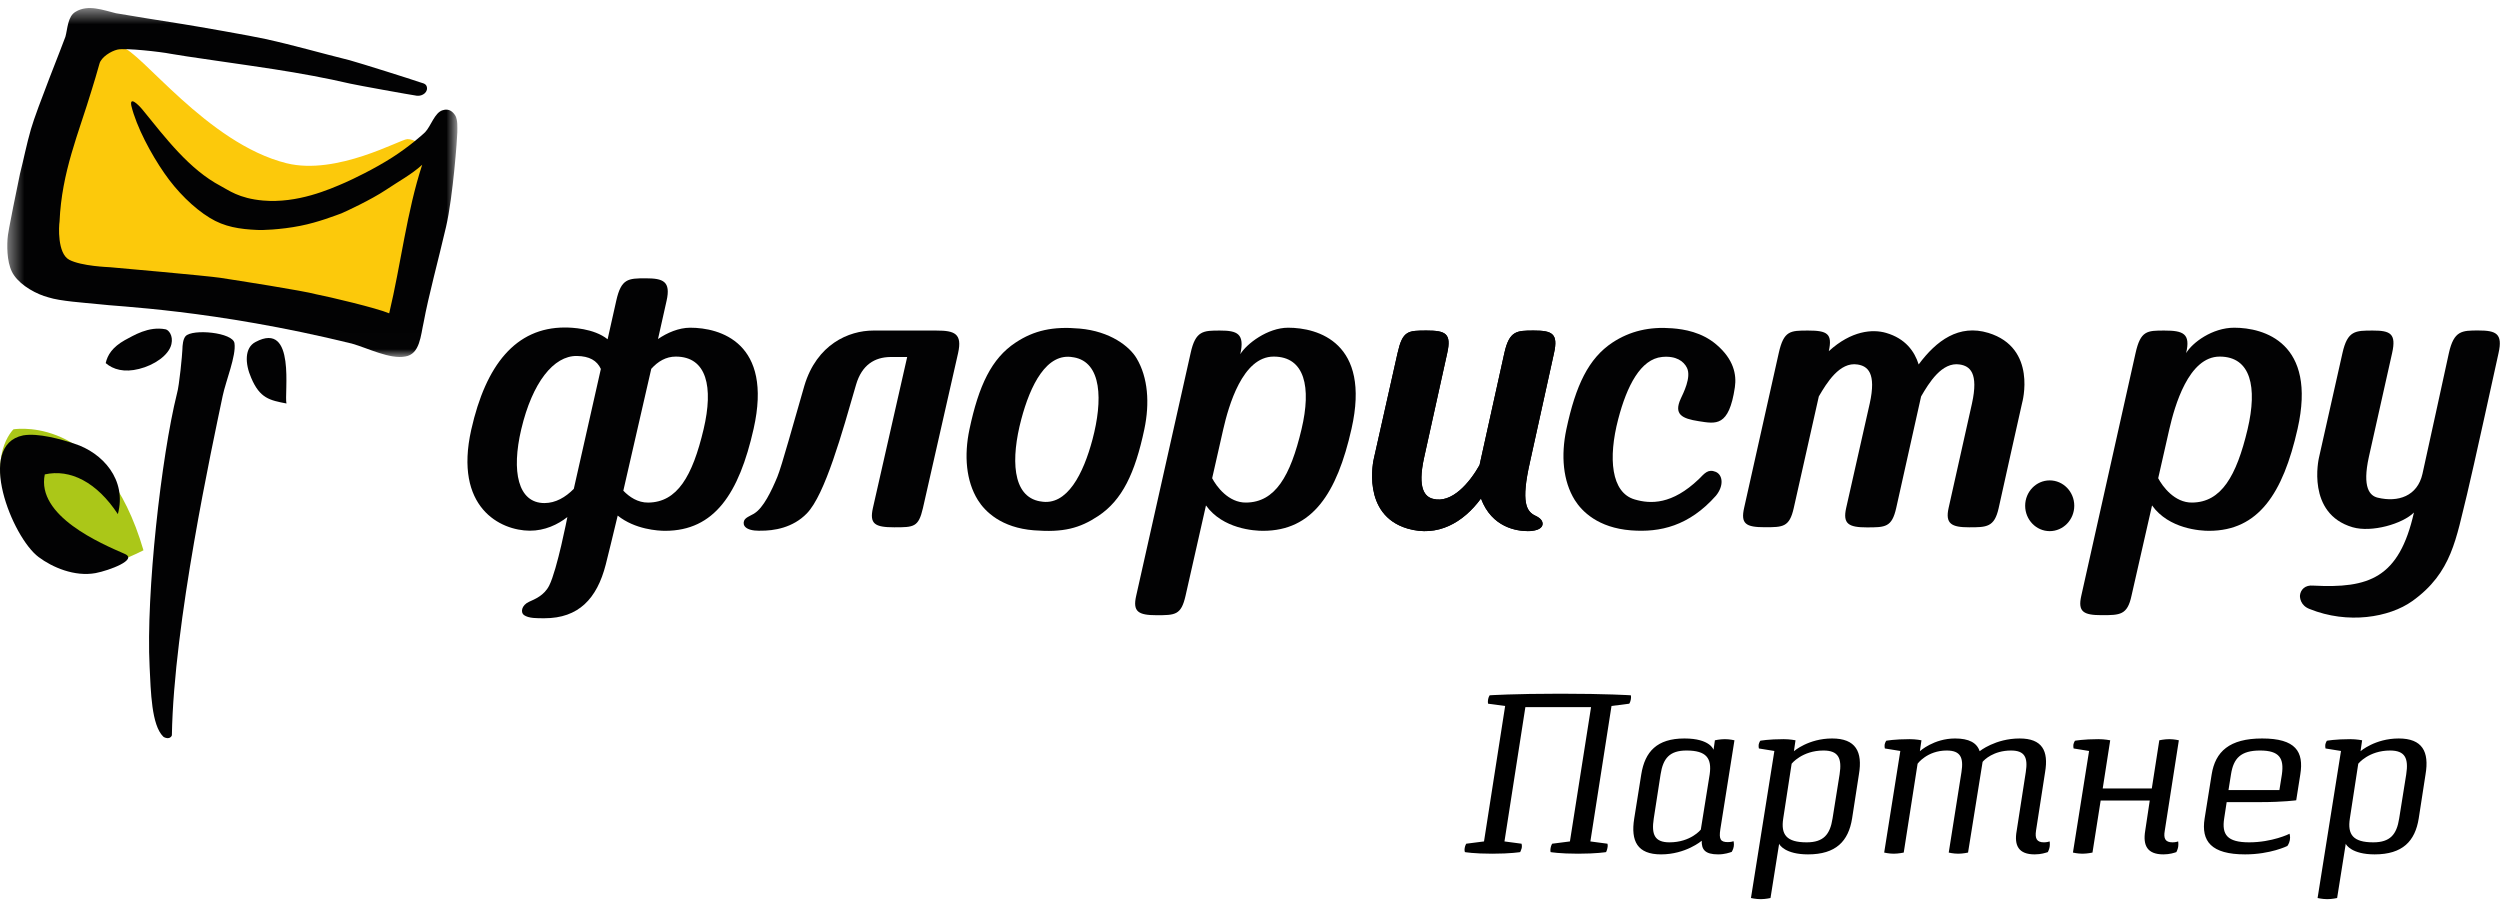 <svg width="154" height="56" viewBox="0 0 154 56" fill="none" xmlns="http://www.w3.org/2000/svg">
<path fill-rule="evenodd" clip-rule="evenodd" d="M4.66 4.597C4.254 6.697 1.839 15.214 1.839 16.053C2.652 16.053 22.126 20.56 24.562 20.56C28.871 8.22 25.082 8.573 25.082 8.573C24.677 8.573 20.745 10.82 17.658 10.057C12.758 8.844 8.604 3.075 7.505 2.916C7.096 2.916 5.472 2.916 4.66 4.597Z" fill="#FCC90B"/>
<path fill-rule="evenodd" clip-rule="evenodd" d="M0.83 26.445C0.83 26.445 -0.893 28.114 0.692 31.476L6.414 34.87C6.414 34.87 7.48 34.583 8.838 33.899C6.457 25.761 1.268 26.386 0.83 26.445Z" fill="#ABC718"/>
<mask id="mask0" mask-type="alpha" maskUnits="userSpaceOnUse" x="0" y="0" width="29" height="22">
<path d="M28.174 0.497H0.448V21.991H28.174V0.497Z" fill="white"/>
</mask>
<g mask="url(#mask0)">
<path fill-rule="evenodd" clip-rule="evenodd" d="M8.089 6.51C7.978 5.925 8.499 6.423 8.767 6.741C10.211 8.515 11.654 10.433 13.596 11.459C14.063 11.699 14.7 12.222 16.211 12.354C18.328 12.535 20.285 11.672 21.263 11.245C21.719 11.044 23.048 10.414 24.162 9.699C25.223 9.022 26.075 8.258 26.187 8.144C26.546 7.769 26.775 6.931 27.269 6.79C27.675 6.651 27.925 6.914 28.062 7.143C28.199 7.428 28.172 7.818 28.172 8.144C28.172 8.424 27.911 12.104 27.475 13.978C26.99 16.071 26.405 18.186 26.096 19.86C25.915 20.652 25.87 21.82 24.968 21.96C24.021 22.146 22.665 21.445 21.674 21.165C13.095 19.061 7.052 18.879 6.104 18.74C5.156 18.645 3.711 18.552 2.991 18.32C2.268 18.134 1.32 17.618 0.869 16.965C0.463 16.403 0.417 15.425 0.463 14.725C0.463 14.351 1.14 11.178 1.23 10.71C1.455 9.826 1.637 8.888 1.906 7.956C2.268 6.696 3.892 2.682 4.029 2.264C4.163 1.797 4.163 1.003 4.659 0.723C5.426 0.254 6.372 0.63 7.14 0.815C7.639 0.907 10.399 1.349 11.294 1.489C12.125 1.621 15.535 2.216 16.347 2.402C18.062 2.775 19.822 3.287 21.537 3.71C22.215 3.896 25.404 4.902 25.834 5.056C25.987 5.113 26.201 5.13 26.275 5.298C26.416 5.647 26.038 5.946 25.67 5.896C25.335 5.851 21.987 5.248 21.583 5.154C20.094 4.807 18.491 4.514 16.883 4.264C15.277 4.012 11.063 3.427 10.503 3.312C9.903 3.191 7.713 2.944 7.239 3.054C6.83 3.149 6.239 3.52 6.128 3.921C5.995 4.403 5.761 5.194 5.653 5.528C4.841 8.235 3.802 10.57 3.668 13.65C3.622 13.93 3.527 15.61 4.263 16.001C5.009 16.397 6.691 16.455 6.794 16.462C7.247 16.5 12.729 16.988 13.556 17.111C14.675 17.284 18.648 17.9 19.505 18.134C20.229 18.272 23.207 18.973 23.974 19.301C24.698 16.267 25.058 13.044 26.007 10.15C25.354 10.745 24.563 11.165 23.77 11.699C22.851 12.312 21.268 13.044 21.041 13.139C20.673 13.272 19.615 13.691 18.503 13.91C17.285 14.156 16.015 14.189 15.852 14.165C14.768 14.118 13.821 13.977 12.92 13.419C11.926 12.813 10.889 11.784 10.121 10.665C9.31 9.497 8.406 7.818 8.089 6.51Z" fill="#020203"/>
</g>
<path fill-rule="evenodd" clip-rule="evenodd" d="M10.195 20.284C10.39 20.32 10.679 20.673 10.56 21.197C10.406 21.88 9.499 22.496 8.57 22.725C7.654 22.96 6.969 22.763 6.511 22.367C6.625 21.857 6.929 21.383 7.694 20.95C8.229 20.672 9.135 20.083 10.195 20.284Z" fill="#020203"/>
<path fill-rule="evenodd" clip-rule="evenodd" d="M10.588 45.295C10.475 45.591 10.113 45.436 10.054 45.373C9.331 44.662 9.291 42.611 9.216 41.075C8.987 36.541 9.943 28.091 10.897 24.261C11.05 23.751 11.229 21.791 11.234 21.552C11.241 21.235 11.277 20.89 11.429 20.711C11.85 20.239 14.367 20.475 14.444 21.148C14.559 21.896 13.909 23.472 13.718 24.382C13.069 27.499 10.702 38.391 10.588 45.295Z" fill="#020203"/>
<path fill-rule="evenodd" clip-rule="evenodd" d="M15.741 21.066C18.256 19.725 17.493 24.302 17.647 24.855C16.616 24.657 16.006 24.539 15.473 23.274C15.092 22.408 15.052 21.423 15.741 21.066Z" fill="#020203"/>
<path fill-rule="evenodd" clip-rule="evenodd" d="M7.68 34.118C6.231 33.486 2.228 31.788 2.759 29.224C4.324 28.871 5.964 29.7 7.26 31.67C7.832 29.539 6.306 27.884 4.591 27.334C3.751 27.052 2.341 26.66 1.426 26.82C-1.511 27.41 0.739 33.092 2.378 34.314C3.217 34.945 4.591 35.539 5.886 35.303C6.728 35.142 8.519 34.474 7.68 34.118Z" fill="#020203"/>
<path fill-rule="evenodd" clip-rule="evenodd" d="M95.727 21.751C95.722 21.767 94.264 28.386 94.255 28.424C93.672 30.965 94.028 31.518 94.6 31.779C94.916 31.93 95.037 32.109 95.022 32.294C95.012 32.429 94.897 32.64 94.387 32.698V32.708C94.351 32.708 94.251 32.718 94.111 32.714C94.105 32.714 94.102 32.718 94.1 32.718L94.096 32.714C93.439 32.71 91.899 32.512 91.228 30.707C90.128 32.207 88.547 33.097 86.713 32.562C83.834 31.72 84.609 28.315 84.63 28.245C84.63 28.245 86.083 21.776 86.089 21.751C86.401 20.363 86.73 20.362 87.884 20.362C89.055 20.362 89.42 20.546 89.149 21.751C89.147 21.776 87.722 28.203 87.722 28.203C87.301 30.12 87.787 30.605 88.272 30.728C89.436 31.033 90.528 29.736 91.14 28.649C91.14 28.649 92.652 21.822 92.667 21.751C92.977 20.363 93.436 20.362 94.481 20.362C95.615 20.362 95.997 20.546 95.727 21.751Z" fill="#020203"/>
<path fill-rule="evenodd" clip-rule="evenodd" d="M124.562 24.823C124.562 24.823 123.209 30.857 123.116 31.307C122.852 32.482 122.373 32.482 121.294 32.482C120.215 32.482 119.816 32.265 120.034 31.291L121.472 24.863C121.895 22.949 121.333 22.549 120.725 22.453C119.617 22.274 118.82 23.594 118.34 24.42C118.34 24.42 116.812 31.276 116.807 31.291C116.539 32.482 116.138 32.487 115.002 32.487C113.864 32.487 113.509 32.265 113.722 31.3C113.725 31.286 115.174 24.863 115.174 24.863C115.599 22.949 115.035 22.549 114.425 22.453C113.32 22.274 112.521 23.594 112.039 24.42L110.496 31.291C110.229 32.482 109.824 32.477 108.704 32.477C107.541 32.477 107.219 32.265 107.437 31.291C107.441 31.262 109.562 21.797 109.57 21.752C109.88 20.363 110.28 20.362 111.381 20.362C112.555 20.362 112.893 20.55 112.654 21.633C114.047 20.363 115.348 20.264 116.183 20.506C117.374 20.853 117.937 21.642 118.19 22.45C119.283 20.974 120.673 19.956 122.481 20.506C125.518 21.434 124.566 24.81 124.562 24.823Z" fill="#020203"/>
<path fill-rule="evenodd" clip-rule="evenodd" d="M106.868 23.854C106.503 26.32 105.693 26.106 104.646 25.946C103.599 25.784 103.092 25.525 103.536 24.554C103.677 24.245 104.203 23.243 103.916 22.657C103.722 22.26 103.257 21.904 102.384 21.988C101.07 22.116 100.219 23.754 99.68 25.826C99.056 28.218 99.243 30.346 100.699 30.767C101.679 31.055 102.997 31.09 104.647 29.515C104.65 29.513 104.653 29.507 104.657 29.505C105.002 29.16 105.216 28.871 105.687 29.066C106.126 29.25 106.206 29.92 105.701 30.537C104.046 32.402 102.263 32.811 100.466 32.67C98.442 32.511 97.443 31.502 97.006 30.803C96.276 29.631 96.149 28.055 96.487 26.45C97.061 23.743 97.854 22.078 99.325 21.103C100.407 20.39 101.611 20.112 103.007 20.223C103.735 20.279 104.832 20.454 105.741 21.235C106.79 22.133 106.983 23.07 106.868 23.854Z" fill="#020203"/>
<path fill-rule="evenodd" clip-rule="evenodd" d="M95.727 21.751C95.722 21.767 94.264 28.386 94.255 28.424C93.672 30.965 94.028 31.518 94.6 31.779C94.916 31.93 95.038 32.109 95.022 32.294C95.001 32.517 94.725 32.718 94.1 32.718C93.474 32.716 91.899 32.512 91.228 30.707C90.128 32.207 88.547 33.097 86.713 32.562C83.834 31.72 84.609 28.315 84.63 28.245C84.63 28.245 86.083 21.776 86.089 21.751C86.401 20.363 86.73 20.362 87.884 20.362C89.055 20.362 89.42 20.546 89.149 21.751C89.147 21.776 87.722 28.203 87.722 28.203C87.301 30.12 87.787 30.605 88.272 30.728C89.436 31.033 90.528 29.736 91.14 28.649C91.14 28.649 92.652 21.822 92.667 21.751C92.977 20.363 93.436 20.362 94.481 20.362C95.615 20.362 95.997 20.546 95.727 21.751Z" fill="#020203"/>
<path fill-rule="evenodd" clip-rule="evenodd" d="M126.262 29.592C125.428 29.592 124.75 30.292 124.75 31.154C124.75 32.016 125.428 32.718 126.262 32.718C127.095 32.718 127.775 32.016 127.775 31.154C127.775 30.292 127.095 29.592 126.262 29.592Z" fill="#020203"/>
<path fill-rule="evenodd" clip-rule="evenodd" d="M67.299 27.065C66.745 29.152 65.743 31.205 64.094 30.886C64.088 30.885 64.085 30.883 64.079 30.88C64.078 30.884 64.078 30.884 64.078 30.886C62.319 30.588 62.277 28.217 62.911 25.828C63.464 23.742 64.466 21.688 66.115 22.009C66.121 22.009 66.124 22.011 66.131 22.011V22.009C67.889 22.305 67.933 24.676 67.299 27.065ZM70.013 22.07C69.579 21.34 68.395 20.407 66.504 20.24C64.864 20.094 63.701 20.348 62.556 21.106C61.082 22.079 60.291 23.742 59.718 26.45C59.379 28.056 59.507 29.631 60.236 30.802C60.671 31.503 61.673 32.511 63.696 32.668C65.493 32.81 66.508 32.545 67.651 31.786C69.126 30.81 69.918 29.152 70.491 26.443C70.829 24.835 70.721 23.254 70.013 22.07Z" fill="#020203"/>
<path fill-rule="evenodd" clip-rule="evenodd" d="M80.174 26.44C79.488 29.341 78.548 30.944 76.757 30.958C75.678 30.973 74.929 29.961 74.669 29.458C74.901 28.438 75.134 27.413 75.353 26.44C75.68 25.018 76.535 21.966 78.456 21.966H78.466C80.378 21.972 80.79 23.846 80.174 26.44ZM79.35 20.187C78.085 20.187 76.788 21.18 76.402 21.818C76.687 20.545 76.21 20.362 75.149 20.362C74.125 20.362 73.643 20.364 73.342 21.752C73.338 21.757 69.991 36.7 69.987 36.711C69.766 37.681 70.121 37.897 71.248 37.897C72.39 37.897 72.758 37.891 73.028 36.706C73.323 35.4 73.737 33.571 74.288 31.135C75.328 32.589 77.278 32.702 77.816 32.699C80.836 32.691 82.353 30.412 83.253 26.416C84.46 21.091 81.167 20.187 79.35 20.187Z" fill="#020203"/>
<path fill-rule="evenodd" clip-rule="evenodd" d="M138.452 26.44C137.763 29.341 136.827 30.944 135.031 30.958C133.955 30.973 133.206 29.961 132.945 29.458C133.178 28.438 133.41 27.413 133.63 26.44C133.958 25.018 134.812 21.966 136.733 21.966H136.742C138.653 21.972 139.064 23.846 138.452 26.44ZM137.628 20.187C136.274 20.187 135.044 21.11 134.665 21.752C134.948 20.55 134.494 20.362 133.324 20.362C132.263 20.362 131.859 20.364 131.55 21.752C131.543 21.764 128.205 36.711 128.205 36.711C127.987 37.684 128.339 37.894 129.462 37.894C130.588 37.894 131.048 37.894 131.302 36.691C131.306 36.688 132.07 33.314 132.566 31.135C133.604 32.589 135.558 32.702 136.09 32.699C139.111 32.691 140.63 30.412 141.531 26.416C142.734 21.091 139.442 20.187 137.628 20.187Z" fill="#020203"/>
<path fill-rule="evenodd" clip-rule="evenodd" d="M103.786 22.449C103.785 22.449 103.785 22.451 103.785 22.451C103.762 22.425 103.743 22.399 103.717 22.374C103.739 22.402 103.763 22.424 103.786 22.449Z" fill="#020203"/>
<path fill-rule="evenodd" clip-rule="evenodd" d="M43.342 26.44C42.655 29.341 41.718 30.944 39.925 30.959C39.291 30.966 38.772 30.616 38.397 30.227C38.926 27.896 40.118 22.72 40.118 22.72C40.53 22.262 41.028 21.963 41.634 21.966C43.544 21.972 43.955 23.844 43.342 26.44ZM35.346 30.114C34.835 30.632 34.226 30.989 33.538 30.989C31.902 30.989 31.496 29.038 32.109 26.443C32.795 23.547 34.111 21.912 35.528 21.928C36.311 21.938 36.776 22.212 37.013 22.727L35.346 30.114ZM42.52 20.187C41.811 20.187 41.096 20.499 40.533 20.884L41.061 18.53C41.333 17.324 40.846 17.144 39.776 17.144C38.696 17.144 38.266 17.158 37.962 18.522L37.429 20.899C36.581 20.22 35.207 20.174 34.791 20.174C31.771 20.178 29.927 22.474 29.03 26.466C27.949 31.271 30.828 32.682 32.632 32.691C33.563 32.695 34.366 32.309 34.95 31.851C34.95 31.851 34.323 35.086 33.833 36.066C33.523 36.687 32.94 36.911 32.595 37.068C32.113 37.286 32.058 37.733 32.276 37.888C32.573 38.097 33.076 38.084 33.542 38.084C35.632 38.084 36.774 36.888 37.314 34.775C37.314 34.775 37.914 32.365 38.05 31.76C39.116 32.617 40.539 32.699 40.981 32.699C44.005 32.691 45.521 30.412 46.422 26.416C47.625 21.091 44.336 20.187 42.52 20.187Z" fill="#020203"/>
<path fill-rule="evenodd" clip-rule="evenodd" d="M57.7 20.363L53.798 20.362C52.285 20.362 50.312 21.206 49.55 23.759C49.55 23.761 49.547 23.766 49.547 23.768C48.906 25.96 48.161 28.709 47.882 29.381C47.526 30.237 47.022 31.292 46.464 31.627L46.465 31.632C46.178 31.794 45.905 31.886 45.834 32.085C45.741 32.34 45.882 32.696 46.791 32.696C46.802 32.696 46.811 32.693 46.823 32.691C47.67 32.702 48.841 32.517 49.706 31.621C50.822 30.468 51.871 26.68 52.735 23.691C53.092 22.469 53.888 22.008 54.828 21.992H55.882C55.882 21.992 53.77 31.287 53.77 31.297C53.556 32.265 53.875 32.482 55.084 32.482C56.294 32.482 56.578 32.477 56.85 31.309L59.018 21.752C59.289 20.545 58.796 20.363 57.7 20.363Z" fill="#020203"/>
<path fill-rule="evenodd" clip-rule="evenodd" d="M153.91 21.751C153.91 21.761 152.258 29.294 151.97 30.448C151.293 33.145 151.05 35.276 148.594 37.029C147.181 38.036 144.63 38.468 142.269 37.513C141.706 37.3 141.665 36.807 141.679 36.667C141.718 36.327 141.991 36.025 142.492 36.073C145.924 36.252 147.785 35.623 148.699 31.57C148.004 32.266 146.102 32.822 144.92 32.478C142.06 31.64 142.832 28.257 142.849 28.189C142.849 28.189 144.168 22.321 144.295 21.751C144.606 20.363 145.083 20.362 146.167 20.362C147.241 20.362 147.625 20.546 147.354 21.751C147.354 21.757 145.922 28.146 145.922 28.146C145.502 30.053 145.986 30.541 146.467 30.657C147.72 30.959 148.914 30.566 149.224 29.188C149.332 28.729 150.851 21.751 150.851 21.751C151.161 20.363 151.653 20.357 152.665 20.357C153.762 20.357 154.181 20.546 153.91 21.751Z" fill="#020203"/>
<path d="M91.415 51.832L90.323 51.972C90.323 51.972 90.253 52.07 90.225 52.238C90.197 52.392 90.239 52.49 90.239 52.49C90.239 52.49 90.785 52.588 91.919 52.588C93.053 52.588 93.641 52.49 93.641 52.49C93.641 52.49 93.697 52.392 93.739 52.238C93.767 52.07 93.725 51.972 93.725 51.972L92.675 51.832L93.963 43.558H98.009L96.707 51.832L95.615 51.972C95.615 51.972 95.545 52.07 95.517 52.238C95.489 52.392 95.517 52.49 95.517 52.49C95.517 52.49 96.077 52.588 97.211 52.588C98.345 52.588 98.933 52.49 98.933 52.49C98.933 52.49 98.989 52.392 99.017 52.238C99.059 52.07 99.017 51.972 99.017 51.972L97.967 51.832L99.269 43.488L100.361 43.348C100.361 43.348 100.431 43.25 100.459 43.082C100.487 42.928 100.459 42.83 100.459 42.83C100.459 42.83 98.975 42.732 96.119 42.732C93.249 42.732 91.765 42.83 91.765 42.83C91.765 42.83 91.695 42.928 91.667 43.082C91.639 43.25 91.667 43.348 91.667 43.348L92.717 43.488L91.415 51.832ZM106.436 51.874C105.988 51.874 105.876 51.706 105.974 51.076L106.842 45.602C106.842 45.602 106.562 45.532 106.254 45.532C105.946 45.532 105.638 45.602 105.638 45.602L105.554 46.19C105.554 46.19 105.358 45.49 103.762 45.49C102.068 45.49 101.326 46.302 101.102 47.702L100.668 50.418C100.444 51.818 100.864 52.63 102.32 52.63C103.846 52.63 104.826 51.79 104.826 51.79C104.812 52.322 105.022 52.63 105.834 52.63C106.254 52.63 106.548 52.518 106.674 52.476C106.674 52.476 106.772 52.322 106.8 52.14C106.828 51.972 106.786 51.818 106.786 51.818C106.758 51.832 106.618 51.874 106.436 51.874ZM102.292 47.702C102.446 46.708 102.852 46.232 103.888 46.232C105.12 46.232 105.456 46.708 105.316 47.702L104.77 51.104C104.77 51.104 104.154 51.888 102.838 51.888C101.928 51.888 101.718 51.412 101.872 50.418L102.292 47.702ZM109.301 46.26L107.859 55.318C107.859 55.318 108.153 55.388 108.461 55.388C108.755 55.388 109.063 55.318 109.063 55.318L109.595 51.972C109.609 52.042 109.973 52.63 111.373 52.63C113.095 52.63 113.865 51.818 114.089 50.418L114.509 47.702C114.747 46.302 114.313 45.49 112.857 45.49C111.401 45.49 110.505 46.274 110.505 46.274L110.603 45.602C110.603 45.602 110.267 45.532 109.875 45.532C108.937 45.532 108.433 45.63 108.433 45.63C108.433 45.63 108.363 45.728 108.335 45.868C108.321 46.008 108.349 46.106 108.349 46.106L109.301 46.26ZM112.885 50.418C112.731 51.412 112.325 51.888 111.289 51.888C110.043 51.888 109.693 51.412 109.847 50.418L110.365 47.044C110.365 47.044 111.009 46.232 112.325 46.232C113.249 46.232 113.473 46.708 113.319 47.702L112.885 50.418ZM125.908 51.888C125.46 51.888 125.348 51.65 125.418 51.174L125.978 47.562C126.202 46.246 125.796 45.49 124.41 45.49C122.912 45.49 121.946 46.274 121.946 46.274C121.778 45.756 121.288 45.49 120.434 45.49C119.118 45.49 118.264 46.274 118.264 46.274L118.362 45.602C118.362 45.602 118.026 45.532 117.634 45.532C116.696 45.532 116.192 45.63 116.192 45.63C116.192 45.63 116.122 45.728 116.094 45.868C116.08 46.008 116.108 46.106 116.108 46.106L117.06 46.26L116.066 52.518C116.066 52.518 116.346 52.588 116.654 52.588C116.948 52.588 117.27 52.518 117.27 52.518L118.124 47.044C118.124 47.044 118.712 46.232 119.916 46.232C120.77 46.232 120.966 46.666 120.826 47.562L120.042 52.518C120.042 52.518 120.322 52.588 120.63 52.588C120.924 52.588 121.232 52.518 121.232 52.518L122.128 46.932C122.226 46.806 122.8 46.232 123.878 46.232C124.732 46.232 124.928 46.666 124.788 47.562L124.228 51.174C124.06 52.098 124.354 52.63 125.334 52.63C125.74 52.63 126.006 52.532 126.146 52.49C126.146 52.49 126.23 52.336 126.258 52.168C126.286 51.986 126.258 51.832 126.258 51.832C126.216 51.846 126.076 51.888 125.908 51.888ZM127.693 52.518C127.693 52.518 127.973 52.588 128.281 52.588C128.575 52.588 128.897 52.518 128.897 52.518L129.401 49.312H132.425L132.145 51.174C131.991 52.098 132.285 52.63 133.265 52.63C133.657 52.63 133.937 52.532 134.063 52.49C134.063 52.49 134.147 52.336 134.175 52.168C134.203 51.986 134.175 51.832 134.175 51.832C134.133 51.846 134.007 51.888 133.825 51.888C133.377 51.888 133.265 51.65 133.349 51.174L134.217 45.602C134.217 45.602 133.937 45.532 133.629 45.532C133.321 45.532 133.013 45.602 133.013 45.602L132.551 48.57H129.527L129.989 45.602C129.989 45.602 129.653 45.532 129.261 45.532C128.323 45.532 127.819 45.63 127.819 45.63C127.819 45.63 127.749 45.728 127.721 45.868C127.707 46.008 127.735 46.106 127.735 46.106L128.687 46.26L127.693 52.518ZM135.805 50.418C135.581 51.818 136.211 52.63 138.297 52.63C139.865 52.63 140.901 52.112 140.901 52.112C140.901 52.112 141.013 51.972 141.055 51.748C141.097 51.51 141.027 51.37 141.041 51.356C141.027 51.37 139.963 51.888 138.549 51.888C137.191 51.888 136.855 51.412 137.009 50.418L137.163 49.41H139.291C140.635 49.41 141.447 49.298 141.447 49.298L141.699 47.702C141.923 46.302 141.419 45.49 139.347 45.49C137.331 45.49 136.463 46.302 136.239 47.702L135.805 50.418ZM137.275 48.668L137.429 47.702C137.583 46.708 138.031 46.232 139.221 46.232C140.411 46.232 140.705 46.708 140.565 47.702L140.411 48.668H137.275ZM144.205 46.26L142.763 55.318C142.763 55.318 143.057 55.388 143.365 55.388C143.659 55.388 143.967 55.318 143.967 55.318L144.499 51.972C144.513 52.042 144.877 52.63 146.277 52.63C147.999 52.63 148.769 51.818 148.993 50.418L149.413 47.702C149.651 46.302 149.217 45.49 147.761 45.49C146.305 45.49 145.409 46.274 145.409 46.274L145.507 45.602C145.507 45.602 145.171 45.532 144.779 45.532C143.841 45.532 143.337 45.63 143.337 45.63C143.337 45.63 143.267 45.728 143.239 45.868C143.225 46.008 143.253 46.106 143.253 46.106L144.205 46.26ZM147.789 50.418C147.635 51.412 147.229 51.888 146.193 51.888C144.947 51.888 144.597 51.412 144.751 50.418L145.269 47.044C145.269 47.044 145.913 46.232 147.229 46.232C148.153 46.232 148.377 46.708 148.223 47.702L147.789 50.418Z" fill="black"/>
</svg>
